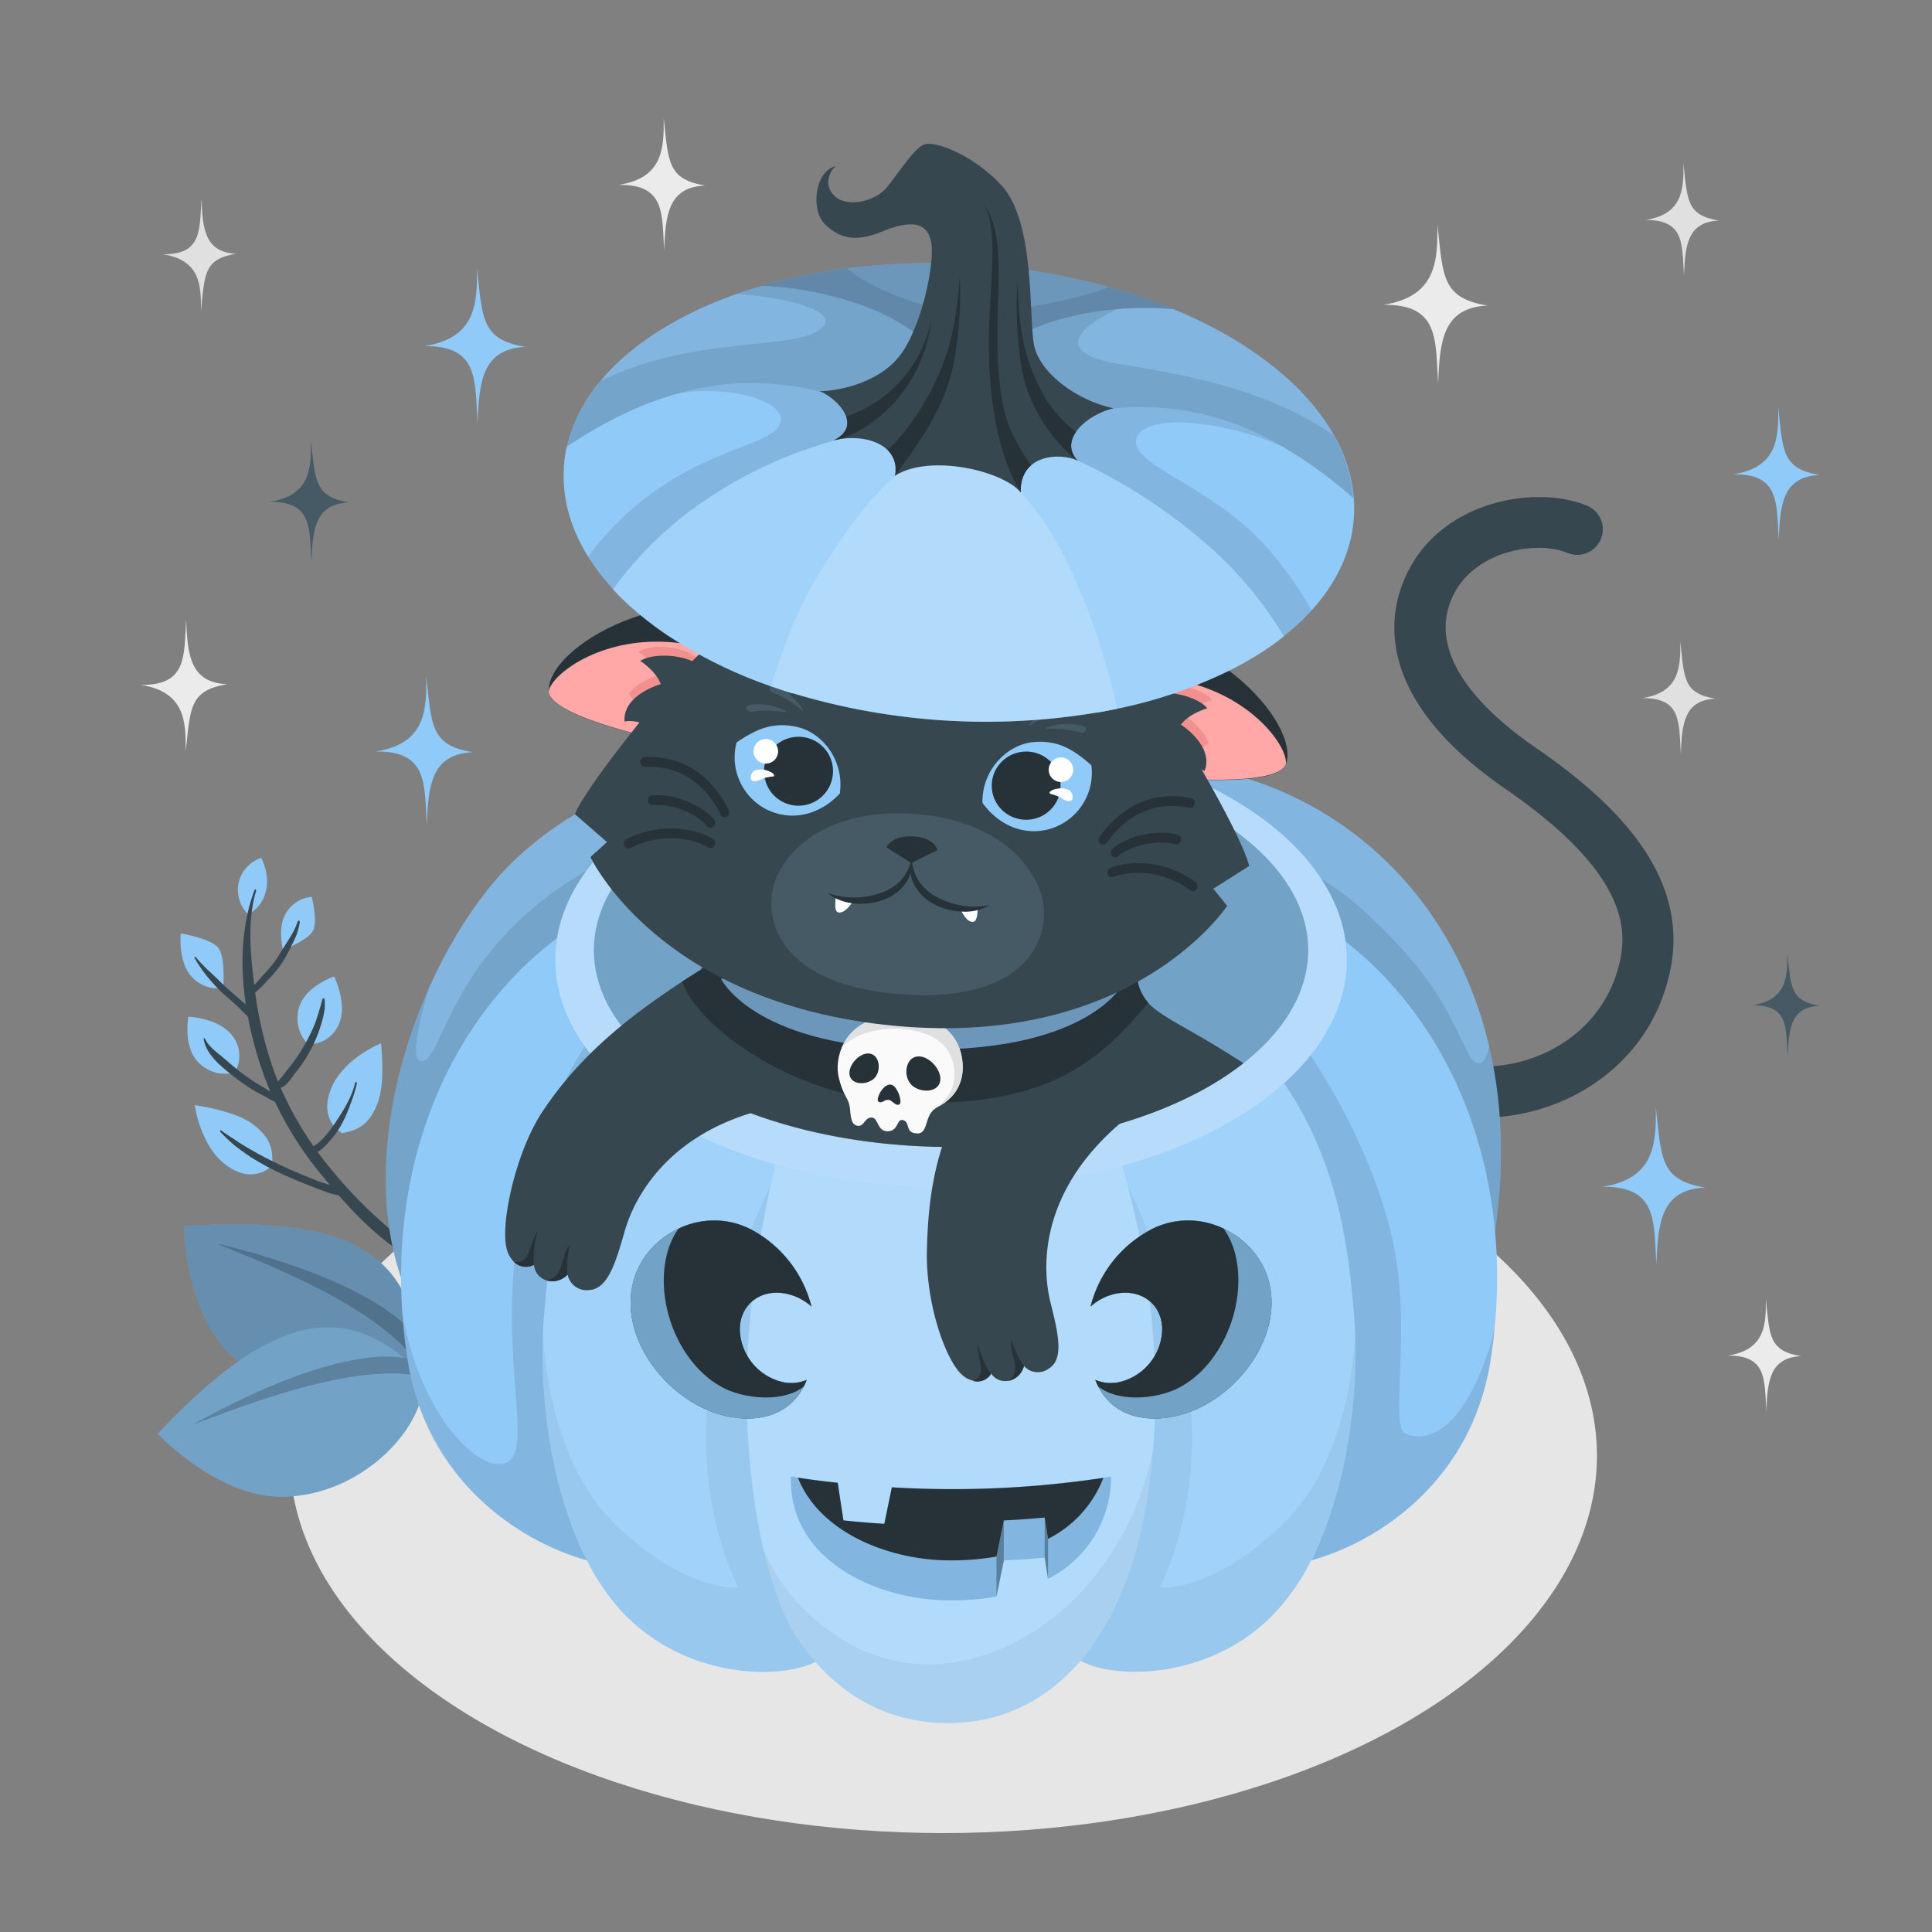 <svg xmlns="http://www.w3.org/2000/svg" viewBox="0 0 500 500"><rect x="0" y="0" width="500" height="500" fill="#808080" stroke="none"/><g id="freepik--Floor--inject-29"><ellipse id="freepik--Shadow--inject-29" cx="244.14" cy="376.74" rx="169.15" ry="97.66" style="fill:#e6e6e6"></ellipse></g><g id="freepik--Plants--inject-29"><g id="freepik--Leaves--inject-29"><path d="M64.22,236.64a9,9,0,0,1-2.44-8.32,8.89,8.89,0,0,1,5.81-6.3s2.49,4.47,1.13,8.9A8.93,8.93,0,0,1,64.22,236.64Z" style="fill:#90CAF9"></path><path d="M66.28,230.62c-2.32,7.51-1.44,16.53-.49,24.21a101.48,101.48,0,0,0,5.27,22.83,87.73,87.73,0,0,0,13.87,24,120.59,120.59,0,0,0,9.4,10.42c3.85,3.84,8.21,7.23,11.93,11.19.8.86-.77,1.85-1.56,1.36-8.15-5.07-15.33-13-21.35-20.39a88.66,88.66,0,0,1-15.1-26.08c-5.28-14.83-8-32.9-2.34-47.9.12-.33.44.11.37.33Z" style="fill:#37474f"></path><path d="M70.43,301.64s-4.57,5.09-11.63.09S50.41,286,50.41,286s10,1.39,14.61,4.66C70.61,294.59,70.6,298.16,70.43,301.64Z" style="fill:#90CAF9"></path><path d="M88.56,293.27s-6.08-3.13-3-11.23S98.61,270,98.61,270s1.17,10-.81,15.31C95.43,291.66,92,292.56,88.56,293.27Z" style="fill:#90CAF9"></path><path d="M60.76,277.55a9.53,9.53,0,0,1-9.15-2.35c-4.38-4-2.86-12.08-2.86-12.08s8.3.33,11.61,5.26A8.35,8.35,0,0,1,60.76,277.55Z" style="fill:#90CAF9"></path><path d="M79.71,270.24a9.56,9.56,0,0,1-2.41-9.13c1.36-5.78,9.16-8.39,9.16-8.39s3.75,7.41,1.06,12.7A8.33,8.33,0,0,1,79.71,270.24Z" style="fill:#90CAF9"></path><path d="M57.76,255.68A9,9,0,0,1,49.83,253c-3.81-3.68-3.06-11.43-3.06-11.43s7.6,1.22,9.64,3.64S57.76,255.68,57.76,255.68Z" style="fill:#90CAF9"></path><path d="M80.67,232.11a8.43,8.43,0,0,0-6.36,3.76c-2.74,3.78-1.06,10-1.06,10s6.28-2.48,7.69-4.88S80.67,232.11,80.67,232.11Z" style="fill:#90CAF9"></path><path d="M57.23,292.55c1.21.93,2.58,1.74,3.85,2.61s2.63,1.67,4,2.46c2.73,1.59,5.57,3,8.44,4.34,2.7,1.25,5.45,2.4,8.22,3.48s5.4,1.65,8,2.64c.76.29.09,1.39-.53,1.39-2.71,0-5.51-1.26-8-2.21-2.79-1.07-5.56-2.21-8.27-3.46a67.51,67.51,0,0,1-8-4.32c-1.5-1-2.9-2-4.3-3.1A42.83,42.83,0,0,1,57.08,293c-.14-.13-.09-.68.15-.49Z" style="fill:#37474f"></path><path d="M53.09,268.85c.75,1.78,2.7,3.24,4.16,4.44s3,2.62,4.63,3.87a48.21,48.21,0,0,0,5.1,3.53c1.06.64,2.13,1.27,3.2,1.9a10.1,10.1,0,0,1,2.9,1.92c.3.38-.08,1.27-.63,1.14A15.65,15.65,0,0,1,69,284c-1.13-.61-2.28-1.19-3.39-1.85A53,53,0,0,1,60,278.21c-3-2.41-6.56-5.24-7.29-9.22-.06-.29.23-.45.36-.14Z" style="fill:#37474f"></path><path d="M92.35,280.48a38.24,38.24,0,0,1-1.84,5.73,33.2,33.2,0,0,1-2.32,5.16,25.29,25.29,0,0,1-3.12,4.22c-1,1.12-2.52,2.72-4.12,2.94-.44.06-1.12-.36-.82-.9.41-.77,1.54-1.25,2.21-1.8a15.3,15.3,0,0,0,1.62-1.6,33.68,33.68,0,0,0,2.74-3.56c2.17-3.25,4.31-6.65,5.23-10.49.1-.42.49,0,.42.3Z" style="fill:#37474f"></path><path d="M84,258.77a12.08,12.08,0,0,1,0,2.55,28.5,28.5,0,0,1-.75,3.32,35.7,35.7,0,0,1-6.57,12.69c-1.22,1.52-2.5,4.06-4.63,4.34a.57.57,0,0,1-.66-.63,6.13,6.13,0,0,1,1.51-2.24c.58-.73,1.1-1.5,1.69-2.21a43.57,43.57,0,0,0,3.54-5,45.42,45.42,0,0,0,3-5.78,29.08,29.08,0,0,0,1.2-3.35c.36-1.24.79-2.51,1.07-3.77a.3.3,0,1,1,.59.06Z" style="fill:#37474f"></path><path d="M50.63,247.68A42.27,42.27,0,0,0,54.86,252c1.38,1.28,2.69,2.65,4.09,3.91,1.25,1.12,2.53,2.2,3.79,3.32a14.2,14.2,0,0,1,3.37,3.55c.32.6-.55,1.57-1.14,1.07-1.41-1.21-2.64-2.64-4-3.87s-2.7-2.32-4-3.59-2.37-2.47-3.44-3.79A35.08,35.08,0,0,1,50.39,248c-.13-.21,0-.61.24-.33Z" style="fill:#37474f"></path><path d="M77.59,238.72a26,26,0,0,1-.71,2.86,28.88,28.88,0,0,1-1.26,2.78,43.61,43.61,0,0,1-2.77,5.07,32,32,0,0,1-3.65,4.31,23.16,23.16,0,0,1-4,3.76c-1,.64-1.82-.59-.85-1.28a22.85,22.85,0,0,0,3.33-3.41A49.72,49.72,0,0,0,71,249c1-1.41,1.88-3,2.83-4.43.44-.68.87-1.37,1.28-2.07a18.05,18.05,0,0,0,1.93-4c.14-.48.61-.22.51.2Z" style="fill:#37474f"></path></g><g id="freepik--leaves--inject-29"><path d="M108.21,353.08c-.15-29.85-20-38.63-60.62-35.72,0,0,.25,22.33,12.47,33.62C75.31,365.07,100.19,363.21,108.21,353.08Z" style="fill:#90CAF9"></path><path d="M108.21,353.08c-.15-29.85-20-38.63-60.62-35.72,0,0,.25,22.33,12.47,33.62C75.31,365.07,100.19,363.21,108.21,353.08Z" style="opacity:0.3"></path><path d="M55.83,321.74c12,5,42,16.14,52.38,31.34l-.22-6.61S100.48,332.5,55.83,321.74Z" style="opacity:0.2"></path><path d="M109.59,356.31c-20.32-21.88-40.91-14.85-68.79,14.76,0,0,15.31,16.26,31.94,16.29C93.51,387.41,110.55,369.19,109.59,356.31Z" style="fill:#90CAF9"></path><path d="M109.59,356.31c-20.32-21.88-40.91-14.85-68.79,14.76,0,0,15.31,16.26,31.94,16.29C93.51,387.41,110.55,369.19,109.59,356.31Z" style="opacity:0.2"></path><path d="M49.83,368.71c12.24-4.47,41.82-16.55,59.76-12.4L105,351.59S90,346.39,49.83,368.71Z" style="opacity:0.2"></path></g></g><g id="freepik--Cat--inject-29"><g id="freepik--Tail--inject-29"><path d="M393.78,288.23C411.38,284.71,428,272,432.28,251c5.43-26.3-17.53-45.58-35.27-57.8-11.35-7.82-29.14-23.37-20.66-39.62,5.83-11.19,21.5-13.73,29.31-10.49a6.61,6.61,0,1,0,5.06-12.22c-12.86-5.34-36.62-1.6-46.11,16.59-4.81,9.24-5,19.34-.56,29.19,4.3,9.54,12.86,18.77,25.46,27.44,30.56,21.06,31.65,35.33,29.81,44.24-4.11,19.91-23.6,29.56-40.06,27.38a6.62,6.62,0,1,0-1.74,13.12A50.07,50.07,0,0,0,393.78,288.23Z" style="fill:#37474f"></path></g><g id="freepik--Pumpkin--inject-29"><g id="freepik--Pumpking--inject-29"><g id="freepik--pumpking--inject-29"><path d="M313.81,201.85c-37.62,12.54-69.31,32.77-69.81,34.3,0,0-36.69-22.7-66.39-33.61C193.26,190,208,185.61,240.46,184.15,274.45,182.63,300.73,187.32,313.81,201.85Z" style="fill:#90CAF9"></path><path d="M313.81,201.85c-37.62,12.54-69.31,32.77-69.81,34.3,0,0-36.69-22.7-66.39-33.61C193.26,190,208,185.61,240.46,184.15,274.45,182.63,300.73,187.32,313.81,201.85Z" style="opacity:0.25"></path><path d="M279.65,185.94c.1.05,6.44,3.34,2.78,6.33s-30.3,10.81-43,9.19-31.47-9.07-27.87-14.38c-14.21,2.71-23.87,7.39-33.91,15.46,29.7,10.91,66.4,33.65,66.39,33.61.5-1.53,32.19-21.76,69.81-34.3C306.36,193.58,294.64,188.5,279.65,185.94Z" style="opacity:0.1"></path><g id="freepik--pumpkin--inject-29"><path d="M242.9,237.25s57.83-17,101.69,8.72c13.77,8.08,37.28,39.81,42.22,73.49,12.38-82.62-47.7-129.3-102.63-120.91C247.47,204.16,242.65,225.31,242.9,237.25Z" style="fill:#90CAF9"></path><path d="M242.9,237.25s57.83-17,101.69,8.72c13.77,8.08,37.28,39.81,42.22,73.49,12.38-82.62-47.7-129.3-102.63-120.91C247.47,204.16,242.65,225.31,242.9,237.25Z" style="opacity:0.1"></path><path d="M386.81,319.46c2.7-18,1.95-34.35-1.44-48.76-1,4.82-3,6.55-5.69,1.29-4.77-9.31-7.74-19-27.28-36.77s-47.87-20.68-66.28-22.49-11.33-9.06-1.94-14.18c-36.71,5.61-41.53,26.76-41.28,38.7,0,0,57.83-17,101.69,8.72C358.36,254.05,381.87,285.78,386.81,319.46Z" style="opacity:0.1"></path></g><g id="freepik--pumpkin--inject-29"><path d="M248.09,237.83s-57.84-17-101.69,8.72c-13.78,8.08-37.67,50.39-42.62,84.07-12.84-37.95,7.79-88.47,30.62-109.19,20-18.14,46.76-26.22,72.4-22.31C243.52,204.73,248.33,225.89,248.09,237.83Z" style="fill:#90CAF9"></path><path d="M248.09,237.83s-57.84-17-101.69,8.72c-13.78,8.08-37.67,50.39-42.62,84.07-12.84-37.95,7.79-88.47,30.62-109.19,20-18.14,46.76-26.22,72.4-22.31C243.52,204.73,248.33,225.89,248.09,237.83Z" style="opacity:0.1"></path><path d="M206.8,199.12a86.4,86.4,0,0,0-38.5,2.95c16.65-3.42,46.31-.3,39.71,6.08s-32.63,3.72-55.89,17c-35.4,20.2-37.42,48.82-42.77,49.5-3.72.48-.47-11.84,1.85-19.35-10.42,23.16-15.42,51.69-7.42,75.33,5-33.68,28.84-76,42.62-84.07,43.85-25.73,101.69-8.72,101.69-8.72C248.33,225.89,243.52,204.73,206.8,199.12Z" style="opacity:0.1"></path></g><path d="M348.25,243.69c-28.08-21.87-52.74-24-75.83-16.51-20.11,6.58-3.6,6.43,1.7,10.41,4.05,2.45,26.06,14.11,30.16,17.18,25.94,19.37,42.39,64.35,44.24,85.5,1.53,17.5,1.12,43.34-9.21,63.56,17.9-4.93,41.77-21,46.51-52.09C392.91,305.28,376.32,265.56,348.25,243.69Z" style="fill:#90CAF9"></path><path d="M385.82,351.74c.4-2.59.71-5.15,1-7.7-7.83,29.37-19.65,29.06-23.33,26.77s1.57-25.68-2.62-47.6-19-50.39-34.2-65.53-36.23-18.84-35.44-25.62,20.38-7,37.8-.64c-20.32-10.06-38.91-10-56.57-4.24-20.11,6.58-3.6,6.43,1.7,10.41,4.05,2.45,26.06,14.11,30.16,17.18,25.94,19.37,42.39,64.35,44.24,85.5,1.53,17.5,1.12,43.34-9.21,63.56C357.21,398.9,381.08,382.8,385.82,351.74Z" style="opacity:0.1"></path><path d="M240.92,234s22.79,20.21,34.29,44.49c17.56,37.09,25.19,80.73,18.43,114.28-3.21,16.06-6.52,28.36-14,37,9.17,5.19,35.48,4.9,51.75-14a58.34,58.34,0,0,0,7.92-11.95c10.33-20.22,12.58-46.62,11.06-64.12-1.86-21.14-5.23-56.36-40.9-83C283.61,237.32,252.22,228.36,241,234Z" style="fill:#90CAF9"></path><path d="M240.92,234s22.79,20.21,34.29,44.49c17.56,37.09,25.19,80.73,18.43,114.28-3.21,16.06-6.52,28.36-14,37,9.17,5.19,35.48,4.9,51.75-14a58.34,58.34,0,0,0,7.92-11.95c10.33-20.22,12.58-46.62,11.06-64.12-1.86-21.14-5.23-56.36-40.9-83C283.61,237.32,252.22,228.36,241,234Z" style="fill:#fff;opacity:0.15"></path><path d="M331.9,394.57c-18.61,17.84-31.66,16.25-31.66,16.25,17.23-37.3,4-77.74-8.31-103.87l-4.09,5c8.13,28.07,10.6,57,5.8,80.85-3.21,16.06-6.52,28.36-14,37,9.17,5.19,35.48,4.9,51.75-14a58.34,58.34,0,0,0,7.92-11.95c9.42-18.45,12.11-42,11.36-59.3C350.62,347.12,349.71,377.49,331.9,394.57Z" style="opacity:0.05"></path><path d="M143,243.69c28.07-21.87,52.74-24,75.83-16.51,20.1,6.58,3.59,6.43-1.71,10.41C213.06,240,191.05,251.7,187,254.77c-26,19.37-42.39,64.35-44.25,85.5-1.53,17.5-1.11,43.34,9.22,63.56-17.9-4.93-41.78-21-46.52-52.09C98.32,305.28,114.91,265.56,143,243.69Z" style="fill:#90CAF9"></path><path d="M218.82,227.18c-14.81-4.81-30.26-5.64-46.85.13,14.73-3.58,31.86,1.26,25.77,7.91s-38.19,10-55.24,52.86-6.69,74-8.87,86.39-23.74-1.67-29.53-34.78q.39,5.94,1.31,12.05c4.74,31.06,28.62,47.16,46.52,52.09-10.33-20.22-10.75-46.06-9.22-63.56,1.86-21.15,18.3-66.13,44.25-85.5,4.09-3.07,26.1-14.73,30.15-17.18C222.41,233.61,238.92,233.76,218.82,227.18Z" style="opacity:0.1"></path><path d="M250.31,234S227.52,254.25,216,278.53c-17.57,37.09-25.19,80.73-18.43,114.28,3.21,16.06,6.51,28.36,14,37-9.16,5.19-35.47,4.9-51.75-14a58.7,58.7,0,0,1-7.91-11.95c-10.33-20.22-12.59-46.62-11.06-64.12,1.85-21.14,5.45-59.6,41.12-86.28,25.86-19.35,57-25.07,68.28-19.44Z" style="fill:#90CAF9"></path><path d="M250.31,234S227.52,254.25,216,278.53c-17.57,37.09-25.19,80.73-18.43,114.28,3.21,16.06,6.51,28.36,14,37-9.16,5.19-35.47,4.9-51.75-14a58.7,58.7,0,0,1-7.91-11.95c-10.33-20.22-12.59-46.62-11.06-64.12,1.85-21.14,5.45-59.6,41.12-86.28,25.86-19.35,57-25.07,68.28-19.44Z" style="fill:#fff;opacity:0.15"></path><path d="M159.33,394.57C177.94,412.41,191,410.82,191,410.82c-17.23-37.3-4-77.74,8.31-103.87l4.08,5c-8.13,28.07-10.6,57-5.79,80.85,3.21,16.06,6.51,28.36,14,37-9.16,5.19-35.47,4.9-51.75-14a58.7,58.7,0,0,1-7.91-11.95c-9.43-18.45-12.12-42-11.36-59.3C140.62,347.12,141.53,377.49,159.33,394.57Z" style="opacity:0.05"></path><path d="M193.26,356.72c-.44,21.75,3.23,54.15,14.46,69.28s25.06,20.23,39,19.9c12.46-.33,23.9-5.56,32.89-16.08,7.48-8.65,13.22-21,16.43-37.05,6.76-33.55,2-78.67-14.79-116.15-19-42.26-39.79-38.68-39.79-38.68s-12.91-1.33-32.16,37.61C201.47,291.44,193.81,326.93,193.26,356.72Z" style="fill:#90CAF9"></path><path d="M193.26,356.72c-.44,21.75,3.23,54.15,14.46,69.28s25.06,20.23,39,19.9c12.46-.33,23.9-5.56,32.89-16.08,7.48-8.65,13.22-21,16.43-37.05,6.76-33.55,2-78.67-14.79-116.15-19-42.26-39.79-38.68-39.79-38.68s-12.91-1.33-32.16,37.61C201.47,291.44,193.81,326.93,193.26,356.72Z" style="fill:#fff;opacity:0.3"></path><path d="M298.58,373.81c-3.47,21.61-19.14,47.61-46.3,55.25-27.51,7.74-49-13-54.79-28.44,2.3,10.08,5.63,19.18,10.23,25.38,11.24,15.14,25.06,20.23,39,19.9,12.46-.33,23.9-5.56,32.89-16.08,7.48-8.65,13.22-21,16.43-37.05A149.22,149.22,0,0,0,298.58,373.81Z" style="opacity:0.05"></path></g></g><ellipse cx="246.13" cy="248.37" rx="102.43" ry="59.14" style="fill:#90CAF9"></ellipse><ellipse cx="246.13" cy="248.37" rx="102.43" ry="59.14" style="fill:#fff;opacity:0.35"></ellipse><ellipse cx="246.13" cy="245.92" rx="92.44" ry="50.92" style="fill:#90CAF9"></ellipse><ellipse cx="246.13" cy="245.92" rx="92.44" ry="50.92" style="opacity:0.2"></ellipse><path d="M271.23,408.61c-.44-2.83-.87-5.51-.87-5.51-4.22.38-6.34.53-10.57.75l-1.9,9.34a65.12,65.12,0,0,1-11.75,1c-18.74.1-42.16-10.18-41.43-32.07,4.83.75,7.25,1.07,12.11,1.6.51,3.66,1.46,9.73,1.46,9.73,4.23.44,6.35.61,10.58.89l1.95-9.45a262.92,262.92,0,0,0,56.75-2.77A29.65,29.65,0,0,1,271.23,408.61Z" style="fill:#90CAF9"></path><path d="M271.23,408.61c-.44-2.83-.87-5.51-.87-5.51-4.22.38-6.34.53-10.57.75l-1.9,9.34a65.12,65.12,0,0,1-11.75,1c-18.74.1-42.16-10.18-41.43-32.07,4.83.75,7.25,1.07,12.11,1.6.51,3.66,1.46,9.73,1.46,9.73,4.23.44,6.35.61,10.58.89l1.95-9.45a262.92,262.92,0,0,0,56.75-2.77A29.65,29.65,0,0,1,271.23,408.61Z" style="opacity:0.1"></path><polygon points="257.89 402.79 257.89 413.19 259.79 403.85 259.79 393.45 257.89 402.79" style="opacity:0.3"></polygon><polygon points="270.36 392.7 270.36 403.1 271.23 408.61 271.23 398.21 270.36 392.7" style="opacity:0.3"></polygon><path d="M230.81,384.92l-1.95,9.45c-4.23-.28-6.35-.45-10.58-.89,0,0-.95-6.07-1.46-9.73-4.22-.46-6.6-.76-10.32-1.33,5.76,14.57,24.27,21.49,39.64,21.41a66,66,0,0,0,11.75-1l1.9-9.34c4.23-.22,6.35-.36,10.57-.75,0,0,.43,2.68.87,5.51a29.44,29.44,0,0,0,14.32-15.78A261.79,261.79,0,0,1,230.81,384.92Z" style="fill:#263238"></path><path d="M181,363.94c9.52,4.95,23.19,5.11,27.75-6.82a10.25,10.25,0,0,1-5.77.66,14.37,14.37,0,0,1-11.53-13.67c0-6.38,5.14-10.44,11.53-9.4a14,14,0,0,1,7,3.4A31.15,31.15,0,0,0,194,318c-12-6-26.6,1.25-30,13.31C160.39,344.18,169.51,358,181,363.94Z" style="fill:#263238"></path><path d="M181,363.94c9.52,4.95,23.19,5.11,27.75-6.82a10.25,10.25,0,0,1-5.77.66,14.37,14.37,0,0,1-11.53-13.67c0-6.38,5.14-10.44,11.53-9.4a14,14,0,0,1,7,3.4A31.15,31.15,0,0,0,194,318c-12-6-26.6,1.25-30,13.31C160.39,344.18,169.51,358,181,363.94Z" style="fill:#90CAF9"></path><path d="M181,363.94c9.52,4.95,23.19,5.11,27.75-6.82a10.25,10.25,0,0,1-5.77.66,14.37,14.37,0,0,1-11.53-13.67c0-6.38,5.14-10.44,11.53-9.4a14,14,0,0,1,7,3.4A31.15,31.15,0,0,0,194,318c-12-6-26.6,1.25-30,13.31C160.39,344.18,169.51,358,181,363.94Z" style="opacity:0.2"></path><path d="M187.19,359.17c5.54,2.88,15.54,3.86,20.81-.33a16,16,0,0,0,.77-1.72,10.25,10.25,0,0,1-5.77.66,14.37,14.37,0,0,1-11.53-13.67c0-6.38,5.14-10.44,11.53-9.4a14,14,0,0,1,7,3.4A31.15,31.15,0,0,0,194,318a21,21,0,0,0-18.44,0,20.14,20.14,0,0,0-2.77,5.89C169.16,336.76,175.68,353.19,187.19,359.17Z" style="fill:#263238"></path><path d="M311.23,363.94c-9.51,4.95-23.19,5.11-27.75-6.82a10.26,10.26,0,0,0,5.77.66,14.37,14.37,0,0,0,11.53-13.67c0-6.38-5.14-10.44-11.53-9.4a14,14,0,0,0-7,3.4A31.18,31.18,0,0,1,298.29,318c12-6,26.6,1.25,30,13.31C331.86,344.18,322.75,358,311.23,363.94Z" style="fill:#263238"></path><path d="M311.23,363.94c-9.51,4.95-23.19,5.11-27.75-6.82a10.26,10.26,0,0,0,5.77.66,14.37,14.37,0,0,0,11.53-13.67c0-6.38-5.14-10.44-11.53-9.4a14,14,0,0,0-7,3.4A31.18,31.18,0,0,1,298.29,318c12-6,26.6,1.25,30,13.31C331.86,344.18,322.75,358,311.23,363.94Z" style="fill:#90CAF9"></path><path d="M311.23,363.94c-9.51,4.95-23.19,5.11-27.75-6.82a10.26,10.26,0,0,0,5.77.66,14.37,14.37,0,0,0,11.53-13.67c0-6.38-5.14-10.44-11.53-9.4a14,14,0,0,0-7,3.4A31.18,31.18,0,0,1,298.29,318c12-6,26.6,1.25,30,13.31C331.86,344.18,322.75,358,311.23,363.94Z" style="opacity:0.2"></path><path d="M305.06,359.17c-5.53,2.88-15.54,3.86-20.81-.33a16,16,0,0,1-.77-1.72,10.26,10.26,0,0,0,5.77.66,14.37,14.37,0,0,0,11.53-13.67c0-6.38-5.14-10.44-11.53-9.4a14,14,0,0,0-7,3.4A31.18,31.18,0,0,1,298.29,318a21,21,0,0,1,18.44,0,20.14,20.14,0,0,1,2.77,5.89C323.09,336.76,316.57,353.19,305.06,359.17Z" style="fill:#263238"></path></g><g id="freepik--cat--inject-29"><g id="freepik--Paw--inject-29"><path d="M130.74,319c.1-7.92,3.75-22.46,9.7-31.39,9.91-14.89,22.75-25.16,40.93-36.7l38.56,33.78c-41.26-.22-54.84,21.88-58.31,34.1-2.4,8.43-4.44,14.95-9.32,15.09a5,5,0,0,1-5.4-4c-3.28,3.29-8.38,1.54-8.71-2.57a4.34,4.34,0,0,1-5.2-.78C131,324.56,130.71,321.81,130.74,319Z" style="fill:#37474f"></path><path d="M133,326.53l-.08-.09c1.64.51,3.1-.21,3.89-2.25,1.22-3.19,1.57-4.68,2.27-5.41,0,0-1.37,5-.88,8.53A4.34,4.34,0,0,1,133,326.53Z" style="fill:#263238"></path><path d="M141.27,331.3c2-.13,3.45-1.6,4.08-4,.89-3.35,1.46-4.4,2.15-5.13a23,23,0,0,0-.6,7.69A5.37,5.37,0,0,1,141.27,331.3Z" style="fill:#263238"></path></g><g id="freepik--paw--inject-29"><path d="M246.31,352.21c-3.72-6.63-6.64-18.06-6.43-28.36.35-17.6,3.22-27.71,9.5-40.67l-5.66-8.11s42.46-18.34,60.35,5.82c-34.44,19.6-35.14,44.5-32.17,56.33,2.05,8.18,3.48,14.58-.52,17a4.75,4.75,0,0,1-6.41-.76c-1.16,4.31-6.24,5.3-8.48,2a4.17,4.17,0,0,1-4.71,1.84C249.19,356.7,247.62,354.55,246.31,352.21Z" style="fill:#37474f"></path><path d="M251.78,357.38l-.11,0c1.61-.37,2.49-1.66,2.16-3.74-.51-3.24-.93-4.65-.71-5.59,0,0,1.24,4.77,3.37,7.52A4.17,4.17,0,0,1,251.78,357.38Z" style="fill:#263238"></path><path d="M261,357.38c1.57-1.05,2.1-3,1.49-5.27-.87-3.21-.89-4.36-.67-5.3A22,22,0,0,0,265,353.5,5.15,5.15,0,0,1,261,357.38Z" style="fill:#263238"></path></g><path d="M168.55,273.62a74.06,74.06,0,0,0,12.22,8.31c36.1,19.88,94.63,19.88,130.73,0a77.14,77.14,0,0,0,10.32-6.78c-2.74-1.74-5.07-3.2-6.6-4.14-13.87-8.43-19.71-9.79-20.92-17.7l-108.73-9.8Z" style="fill:#37474f"></path><path d="M294.3,253.31l-106-6.57L176.6,254c3.17,10.77,27.83,30,57.22,31.26,36.67,1.61,50.5-10.27,63.33-25.76A12.49,12.49,0,0,1,294.3,253.31Z" style="fill:#263238"></path><path d="M186.61,253.31s8,16.83,48.21,18.21c46.34,1.6,55.66-16.71,55.66-16.71Z" style="fill:#90CAF9"></path><path d="M186.61,253.31s8,16.83,48.21,18.21c46.34,1.6,55.66-16.71,55.66-16.71Z" style="opacity:0.25"></path><g id="freepik--Skull--inject-29"><path d="M219.8,285.94c-.49-2.11-1.68-2.56-2.77-7.23-1-4.24.62-13.77,12-15.72s18.41,3.29,19.8,10.28-2.25,11.09-5.69,12.93c-2,1.06-2.61,2-3.32,4.38-.63,2.19-1.31,3.11-3.29,2.65-2.23-.53-1-3.07-3-3.38-1.55-.24-1,3.19-4.17,2.9-2.2-.21-2.17-3.18-3.48-3.48-2.06-.48-2.18,2.53-4.09,2.06S220.26,287.93,219.8,285.94Z" style="fill:#fafafa"></path><path d="M248.87,273.27c-1.39-7-8.38-12.24-19.8-10.28-6.47,1.11-9.79,4.64-11.27,8.27,3.56-4.29,13-6.68,21.6-3.74s8.32,11.64,6.73,14.74a14.94,14.94,0,0,1-3.56,4.3l.61-.36C246.62,284.36,250.26,280.27,248.87,273.27Z" style="fill:#e0e0e0"></path><path d="M230.43,280.68c-2.06-.07-4,4.05-3,4.49s1.36-.7,2.66-.51c.75.12,1.76,1.68,2.66,1.17S232.22,280.73,230.43,280.68Z" style="fill:#263238"></path><path d="M236.2,273.83c-2.08,1.26-2.32,5.54.16,7.34s6.69,1.43,7-1.62C243.68,276.28,239.17,272,236.2,273.83Z" style="fill:#263238"></path><path d="M226,273c1.81,1.07,2,4.78-.09,6.36s-5.79,1.29-6.07-1.36C219.55,275.15,223.44,271.45,226,273Z" style="fill:#263238"></path></g><path d="M277.43,161.54c34.33-2.86,59.57,25.89,55.3,36.37-3.1,7.6-45.8,1.9-45.8,1.9S263.24,174,277.43,161.54Z" style="fill:#263238"></path><path d="M293.47,175.23a84,84,0,0,0-6.54,24.58s42.33,5.54,45.8-1.9C333.88,193.05,320.21,174.24,293.47,175.23Z" style="fill:#ffa8a7"></path><path d="M302.24,198.36a17.06,17.06,0,0,1,4.42-1.66c1.85-1.28,4-2.79,6.18-4.43-1.57-4-6-6.89-6-6.89,2.15-2.92,6.83-4.23,6.83-4.23-2.35-3-12.25-6.11-18.07-1.07,0,0,.25,7.16.56,11.15.91,2.11,1.8,4,2.55,5.45A8.07,8.07,0,0,0,302.24,198.36Z" style="fill:#f28f8f"></path><path d="M296.11,180.44c4.87-2.69,14-.14,16.34,2.86,0,0-4.68,1.3-6.82,4.23,0,0,8.67,5.53,6.11,12,0,0-3.91-2.65-11,1.08C290.68,198.45,296.11,180.44,296.11,180.44Z" style="fill:#37474f"></path><path d="M205.58,160.53c-32-12.81-64.54,7.26-63.53,18.53.72,8.18,43.22,15.27,43.22,15.27S215.48,176.63,205.58,160.53Z" style="fill:#263238"></path><path d="M186.23,168.91a84.19,84.19,0,0,1-1,25.42s-42.1-7.14-43.22-15.27C142.37,174.07,161,160.11,186.23,168.91Z" style="fill:#ffa8a7"></path><path d="M171.06,188.44a17.1,17.1,0,0,0-3.74-2.88c-1.4-1.77-3-3.84-4.6-6.05,2.67-3.39,7.79-4.81,7.79-4.81-1.19-3.42-5.28-6-5.28-6,3.13-2.17,13.5-2.24,17.59,4.28,0,0-2.34,6.77-3.81,10.5-1.49,1.74-2.88,3.25-4,4.45A7.94,7.94,0,0,1,171.06,188.44Z" style="fill:#f28f8f"></path><path d="M182.18,173.11c-3.86-4-13.34-4.24-16.46-2.06,0,0,4.09,2.62,5.28,6,0,0-9.92,2.75-9.37,9.7,0,0,4.51-1.39,10.15,4.25C182.08,191.92,182.18,173.11,182.18,173.11Z" style="fill:#37474f"></path><path d="M232,265.52c61.48,5.61,85.59-31.09,85.59-31.09L314,230l9.27-5.87s-.46-5.43-18.06-34.85-38.47-39.3-63.85-41.25-47.5,4.63-69.38,31-23.17,31.68-23.17,31.68l8.27,7.22-4.27,3.87S170.51,259.92,232,265.52Z" style="fill:#37474f"></path><path d="M227.59,148.75c2-7.28-1.07-12.24-1.75-15s8.46-.78,13.72,5.4,6.23,10.16,6.23,10.16Z" style="fill:#37474f"></path><path d="M254.26,153.34c.78-5.66,4.41-8.17,5.7-9.86s-5.64-3.08-11.14-.36-7.36,5.19-7.36,5.19Z" style="fill:#37474f"></path><path d="M233.39,257.33c-34-2.45-37.3-22.27-31.44-32.29s18.39-15.58,34.64-14.41,27.9,8.48,32.33,19.25S267.36,259.78,233.39,257.33Z" style="fill:#455a64"></path><path d="M216.25,232.33c-.12,2.3-.35,4,1.26,3.82s3.39-3.09,3.39-3.09Z" style="fill:#fff"></path><path d="M253.09,234.94c-.23,2.29-.27,4-1.83,3.58s-2.87-3.57-2.87-3.57Z" style="fill:#fff"></path><path d="M190.62,192.15a15.13,15.13,0,0,0,8.63,17.73c6,2.56,12.92,1,18.09-4.51,1.23-8.66-4.61-15.77-11-17.22S195.67,188.74,190.62,192.15Z" style="fill:#90CAF9"></path><path d="M215.39,201.4a8.92,8.92,0,1,1-6.84-10.52A8.87,8.87,0,0,1,215.39,201.4Z" style="fill:#263238"></path><path d="M201.36,194.72a3.18,3.18,0,1,1-2.88-3.45A3.18,3.18,0,0,1,201.36,194.72Z" style="fill:#fff"></path><path d="M200.34,200.63c-.05-.29-.52-.66-.84-.81a7.18,7.18,0,0,0-1.16-.46,4.86,4.86,0,0,0-2.9,0,1.92,1.92,0,0,0-1.15,1.69,1.12,1.12,0,0,0,.24.91,1.51,1.51,0,0,0,.93.24,5.24,5.24,0,0,0,1.76-.63,10.46,10.46,0,0,1,2.6-.6C200.25,201,200.38,200.81,200.34,200.63Z" style="fill:#fff"></path><path d="M188,211.4l.11-.05a1.3,1.3,0,0,0,.49-1.7c-3.26-6.54-9.68-14.22-21.79-13.72a1.27,1.27,0,0,0,.11,2.53c10.87-.45,16.65,6.47,19.58,12.36A1.16,1.16,0,0,0,188,211.4Z" style="fill:#263238"></path><path d="M184.37,214.14a1.08,1.08,0,0,0,.34-.23,1.31,1.31,0,0,0,.09-1.78c-3.67-4.39-11.43-6.84-16.1-6.28a1.27,1.27,0,0,0,.29,2.51c4.07-.48,10.95,1.74,14,5.44A1.16,1.16,0,0,0,184.37,214.14Z" style="fill:#263238"></path><path d="M184.45,219.35a1.18,1.18,0,0,0,.53-.53,1.31,1.31,0,0,0-.48-1.72c-5-3-14.13-4.19-22.4.1a1.28,1.28,0,0,0-.52,1.69,1.16,1.16,0,0,0,1.57.59h0c7.5-3.91,15.7-2.82,20.19-.16A1.15,1.15,0,0,0,184.45,219.35Z" style="fill:#263238"></path><path d="M284.87,218.41l-.1-.07a1.3,1.3,0,0,1-.21-1.76c4.27-5.92,11.86-12.46,23.73-10a1.23,1.23,0,0,1,.9,1.48,1.25,1.25,0,0,1-1.43,1c-10.65-2.21-17.47,3.68-21.32,9A1.15,1.15,0,0,1,284.87,218.41Z" style="fill:#263238"></path><path d="M288,221.69a1.06,1.06,0,0,1-.29-.27,1.32,1.32,0,0,1,.2-1.78c4.33-3.74,12.39-4.89,16.9-3.59a1.23,1.23,0,0,1,.8,1.55,1.21,1.21,0,0,1-1.48.88c-4-1.13-11.1,0-14.75,3.1A1.15,1.15,0,0,1,288,221.69Z" style="fill:#263238"></path><path d="M287.05,226.82a1.18,1.18,0,0,1-.44-.6,1.32,1.32,0,0,1,.75-1.62c5.44-2.12,14.63-1.85,22.09,3.72a1.29,1.29,0,0,1,.25,1.75,1.18,1.18,0,0,1-1.65.34l0,0c-6.77-5.07-15-5.33-19.9-3.44A1.1,1.1,0,0,1,287.05,226.82Z" style="fill:#263238"></path><path d="M203.39,184a12.16,12.16,0,0,0-2.47-1,14.67,14.67,0,0,0-6-.7,3.55,3.55,0,0,0-1.61.43c-.64.49.18,1.35.73,1.43a2.68,2.68,0,0,0,.75,0,21.49,21.49,0,0,1,4.63-.22c1.34.09,2.64.2,4,.41C203.55,184.3,203.47,184,203.39,184Z" style="fill:#455a64"></path><path d="M207.77,183.61a12.54,12.54,0,0,0-1.62-2.14,15,15,0,0,0-4.82-3.62,3.61,3.61,0,0,0-1.6-.43c-.81.1-.53,1.26-.09,1.6a2.64,2.64,0,0,0,.66.36,22.63,22.63,0,0,1,4.11,2.14c1.11.75,2.18,1.5,3.21,2.35C207.74,184,207.81,183.69,207.77,183.61Z" style="fill:#455a64"></path><path d="M282.45,198.07a15.14,15.14,0,0,1-10.84,16.48c-6.26,1.76-12.94-.65-17.36-6.8-.11-8.75,6.6-15.05,13.07-15.68S277.88,194,282.45,198.07Z" style="fill:#90CAF9"></path><ellipse cx="265.58" cy="203.31" rx="8.91" ry="8.83" transform="translate(-16.22 23.15) rotate(-4.84)" style="fill:#263238"></ellipse><path d="M271.4,199.09a3.17,3.17,0,1,0,3.29-3.05A3.18,3.18,0,0,0,271.4,199.09Z" style="fill:#fff"></path><path d="M271.64,205.08c.09-.27.61-.58.94-.69a7.16,7.16,0,0,1,1.21-.31,4.91,4.91,0,0,1,2.88.4,2,2,0,0,1,.92,1.83c0,.29-.09.72-.36.88a1.55,1.55,0,0,1-1,.11,5.39,5.39,0,0,1-1.67-.85,10.52,10.52,0,0,0-2.49-.93C271.7,205.42,271.59,205.26,271.64,205.08Z" style="fill:#fff"></path><path d="M270.83,188.32a12.11,12.11,0,0,1,2.59-.71,14.89,14.89,0,0,1,6,.07,3.47,3.47,0,0,1,1.53.64c.58.56-.35,1.31-.9,1.32a2.73,2.73,0,0,1-.75-.12,21.87,21.87,0,0,0-4.56-.81c-1.34-.08-2.64-.14-4-.1C270.63,188.62,270.75,188.35,270.83,188.32Z" style="fill:#455a64"></path><path d="M266.54,187.4a11.77,11.77,0,0,1,1.88-1.92,14.9,14.9,0,0,1,5.24-3,3.55,3.55,0,0,1,1.64-.22c.79.2.36,1.31-.11,1.59a2.56,2.56,0,0,1-.71.28,21.88,21.88,0,0,0-4.35,1.6c-1.19.6-2.35,1.21-3.48,1.92C266.52,187.76,266.48,187.47,266.54,187.4Z" style="fill:#455a64"></path><path d="M235.94,222a9.43,9.43,0,0,1-1.81,6.93A12.38,12.38,0,0,1,228,233.1a16.91,16.91,0,0,1-7.26.67,12.38,12.38,0,0,1-6.61-2.7,18.68,18.68,0,0,0,6.71,1.19,21,21,0,0,0,6.56-1A13.18,13.18,0,0,0,233,228,11.87,11.87,0,0,0,235.94,222Z" style="fill:#263238"></path><path d="M235.94,222a11.84,11.84,0,0,0,2.06,6.33,13.28,13.28,0,0,0,5,4.09,20.87,20.87,0,0,0,6.34,2,18.63,18.63,0,0,0,6.81-.19,12.41,12.41,0,0,1-6.93,1.7,16.76,16.76,0,0,1-7.09-1.73,12.34,12.34,0,0,1-5.41-5A9.37,9.37,0,0,1,235.94,222Z" style="fill:#263238"></path><path d="M235.81,223.35l-6.41-4.08s1.23-3.07,6.83-2.83,6.4,3.55,6.4,3.55Z" style="fill:#263238"></path></g><g id="freepik--Top--inject-29"><path d="M197.14,74c-2.2.64-4.37,1.34-6.49,2.08s-4,1.49-6,2.31c6.19,2.81,12.62,6.13,18.89,9.61,14.73,8.17,28.59,17.2,36.48,22.49,1.9,1.28,3.45,2.34,4.59,3.12h0l1.1.75,1,.72c.11-.29,1.56-1.28,4.08-2.73l.11-.07h0c.36-.22.75-.44,1.16-.66h0a295.56,295.56,0,0,1,38.11-17.31c8-3,16.66-5.94,25.69-8.43A120.41,120.41,0,0,0,303.77,80h0a143.32,143.32,0,0,0-16.85-5.78h0a174.82,174.82,0,0,0-67.71-4.78,145.08,145.08,0,0,0-22,4.55Z" style="fill:#90CAF9"></path><path d="M197.14,74c-2.2.64-4.37,1.34-6.49,2.08s-4,1.49-6,2.31c6.19,2.81,12.62,6.13,18.89,9.61,14.73,8.17,28.59,17.2,36.48,22.49,1.9,1.28,3.45,2.34,4.59,3.12h0l1.1.75,1,.72c.11-.29,1.56-1.28,4.08-2.73l.11-.07h0c.36-.22.75-.44,1.16-.66h0a295.56,295.56,0,0,1,38.11-17.31c8-3,16.66-5.94,25.69-8.43A120.41,120.41,0,0,0,303.77,80h0a143.32,143.32,0,0,0-16.85-5.78h0a174.82,174.82,0,0,0-67.71-4.78,145.08,145.08,0,0,0-22,4.55Z" style="opacity:0.25"></path><path d="M197.14,74c-2.2.64-4.37,1.34-6.49,2.08s-4,1.49-6,2.31c6.19,2.81,12.62,6.13,18.89,9.61,14.73,8.17,28.59,17.2,36.48,22.49,1.9,1.28,3.45,2.34,4.59,3.12h0l1.1.75,1,.72c.11-.29,1.56-1.28,4.08-2.73l.11-.07h0c.36-.22.75-.44,1.16-.66h0a295.56,295.56,0,0,1,38.11-17.31c8-3,16.66-5.94,25.69-8.43A120.41,120.41,0,0,0,303.77,80h0a143.32,143.32,0,0,0-16.85-5.78h0c-6.17,3-30.73,8.23-42.57,6-8.72-1.67-20.27-6.35-25.14-10.76a145.08,145.08,0,0,0-22,4.55Z" style="opacity:0.1"></path><g id="freepik--pumpkin--inject-29"><path d="M350.36,134.12a32.86,32.86,0,0,0-3.78-3c-16.43-11.06-35.38-15.78-52.39-17.42a172.23,172.23,0,0,0-30.47-.1h0l-1.1.09c-4.68.43-8.59,1-11.48,1.43l-.24,0c-1.63.27-2.91.5-3.81.68l-.31.06-1.13.24c0-.24,0-.48,0-.73s0-.43,0-.65,0-.26,0-.38c0-.74.14-1.5.25-2.28,0-.35.1-.7.17-1.06a34.55,34.55,0,0,1,2.8-8.91c4.73-9.92,15.67-19.86,40.26-22.07a83.94,83.94,0,0,1,14.53,0h0A120.41,120.41,0,0,1,316,85.89q3.66,2,7.07,4.28c10.26,6.79,17.62,14.44,22.12,22.38a39.28,39.28,0,0,1,5.21,16.5h0A32.87,32.87,0,0,1,350.36,134.12Z" style="fill:#90CAF9"></path><path d="M350.36,134.12a32.86,32.86,0,0,0-3.78-3c-16.43-11.06-35.38-15.78-52.39-17.42a172.23,172.23,0,0,0-30.47-.1h0l-1.1.09c-4.68.43-8.59,1-11.48,1.43l-.24,0c-1.63.27-2.91.5-3.81.68l-.31.06-1.13.24c0-.24,0-.48,0-.73s0-.43,0-.65,0-.26,0-.38c0-.74.14-1.5.25-2.28,0-.35.1-.7.17-1.06a34.55,34.55,0,0,1,2.8-8.91c4.73-9.92,15.67-19.86,40.26-22.07a83.94,83.94,0,0,1,14.53,0h0A120.41,120.41,0,0,1,316,85.89q3.66,2,7.07,4.28c10.26,6.79,17.62,14.44,22.12,22.38a39.28,39.28,0,0,1,5.21,16.5h0A32.87,32.87,0,0,1,350.36,134.12Z" style="opacity:0.1"></path><path d="M350.36,134.12a32.86,32.86,0,0,0-3.78-3c-16.43-11.06-35.38-15.78-52.39-17.42a172.23,172.23,0,0,0-30.47-.1h0l-1.1.09c-4.68.43-8.59,1-11.48,1.43l-.24,0c-1.63.27-2.91.5-3.81.68l-.31.06-1.13.24c0-.24,0-.48,0-.73s0-.43,0-.65,0-.26,0-.38c0-.74.14-1.5.25-2.28,0-.35.1-.7.17-1.06a34.55,34.55,0,0,1,2.8-8.91c4.73-9.92,15.67-19.86,40.26-22.07-9.7,4.54-17.21,11.33,1,14.27,15.22,2.46,37.3,6.12,54.88,18.23a39.28,39.28,0,0,1,5.21,16.5h0A32.87,32.87,0,0,1,350.36,134.12Z" style="opacity:0.1"></path></g><g id="freepik--pumpkin--inject-29"><path d="M197.14,74c-2.2.64-4.37,1.34-6.49,2.08s-4,1.49-6,2.31h0q-3.19,1.33-6.22,2.84c-10,5-17.66,10.89-23.06,17.4a0,0,0,0,1,0,0,40.59,40.59,0,0,0-8.66,16.94,33.37,33.37,0,0,0-.8,5.62,19.76,19.76,0,0,1,2.81-1.74c17.4-8.82,36.47-11.22,53.37-10.85a169.86,169.86,0,0,1,26,2.7h0c.54.1,1.06.19,1.58.3h0c6.76,1.27,12.25,2.72,15.92,3.79.31.1.6.19.88.26h0l.52.16c1,.29,1.75.55,2.35.74l1.35.46c0-.55.08-1.12.1-1.71a1,1,0,0,0,0-.17q0-1.34,0-2.79v-.1c0-.22,0-.44,0-.67a33.83,33.83,0,0,0-1.87-9.47C245.33,91.87,235.61,81,212,75.86A83.88,83.88,0,0,0,197.61,74l-.45,0Z" style="fill:#90CAF9"></path><path d="M197.14,74c-2.2.64-4.37,1.34-6.49,2.08s-4,1.49-6,2.31h0q-3.19,1.33-6.22,2.84c-10,5-17.66,10.89-23.06,17.4a0,0,0,0,1,0,0,40.59,40.59,0,0,0-8.66,16.94,33.37,33.37,0,0,0-.8,5.62,19.76,19.76,0,0,1,2.81-1.74c17.4-8.82,36.47-11.22,53.37-10.85a169.86,169.86,0,0,1,26,2.7h0c.54.1,1.06.19,1.58.3h0c6.76,1.27,12.25,2.72,15.92,3.79.31.1.6.19.88.26h0l.52.16c1,.29,1.75.55,2.35.74l1.35.46c0-.55.08-1.12.1-1.71a1,1,0,0,0,0-.17q0-1.34,0-2.79v-.1c0-.22,0-.44,0-.67a33.83,33.83,0,0,0-1.87-9.47C245.33,91.87,235.61,81,212,75.86A83.88,83.88,0,0,0,197.61,74l-.45,0Z" style="opacity:0.1"></path><path d="M250.76,117l-1.35-.46c-.6-.19-1.38-.45-2.35-.74l-.52-.16h0c-.28-.07-.57-.16-.88-.26-3.67-1.07-9.16-2.52-15.92-3.79h0c-.52-.11-1-.2-1.58-.3h0a169.86,169.86,0,0,0-26-2.7c-16.9-.37-36,2-53.37,10.85a19.76,19.76,0,0,0-2.81,1.74,33.37,33.37,0,0,1,.8-5.62,40.59,40.59,0,0,1,8.66-16.94,0,0,0,0,0,0,0l.37-.18c17.72-8.71,36.4-8.68,47.81-10.45,4.06-.63,7.19-1.5,9-3.07,4.87-4.16-8-7.83-21.95-8.85,2.12-.74,4.29-1.44,6.49-2.08l.47,0A83.88,83.88,0,0,1,212,75.86c23.66,5.12,33.38,16,37,26.26a33.83,33.83,0,0,1,1.87,9.47c0,.23,0,.45,0,.67v.1q0,1.45,0,2.79a1,1,0,0,1,0,.17C250.84,115.91,250.8,116.48,250.76,117Z" style="opacity:0.1"></path></g><path d="M350.36,134.12c-.59,8.33-4.24,16.47-10.89,23.81a58.75,58.75,0,0,1-7.24,6.72q-1.92,1.53-4,3c-5.94-11.78-13.44-22.64-22.39-30.22-3.9-3.31-33.31-15.36-37.2-18.05-2.69-2.29-6.3-3.88-6-5.67a1.18,1.18,0,0,1,.11-.35c.67-1.48,4.15-3.12,13-5.43a75.16,75.16,0,0,1,26-2.27c.51.05,1,.1,1.53.17l.25,0c.49.06,1,.12,1.47.2l.6.08c1.22.19,2.45.42,3.68.67l.26,0,1.88.44c.67.16,1.34.34,2,.52s1.17.33,1.75.51c.24.06.47.14.69.21.52.16,1,.32,1.54.5l.1,0c.68.22,1.36.47,2,.72,2,.74,4.09,1.61,6.14,2.59l1,.49c.69.34,1.38.68,2.07,1.05l1,.56c.7.38,1.39.76,2.09,1.16a113.33,113.33,0,0,1,18.45,13.43h0A32.87,32.87,0,0,1,350.36,134.12Z" style="fill:#90CAF9"></path><path d="M327.92,141.69a104.24,104.24,0,0,1,11.55,16.24,58.75,58.75,0,0,1-7.24,6.72q-1.92,1.53-4,3c-5.94-11.78-13.44-22.64-22.39-30.22-3.9-3.31-33.31-15.36-37.2-18.05-2.69-2.29-6.3-3.88-6-5.67a1.18,1.18,0,0,1,.11-.35c.67-1.48,4.15-3.12,13-5.43a75.16,75.16,0,0,1,26-2.27c.51.05,1,.1,1.53.17l.25,0c.49.06,1,.12,1.47.2l.6.08c1.22.19,2.45.42,3.68.67l.26,0,1.88.44c.67.16,1.34.34,2,.52s1.17.33,1.75.51c.24.06.47.14.69.21.52.16,1,.32,1.54.5l.1,0c.68.22,1.36.47,2,.72,2,.75,4.09,1.62,6.14,2.59l1,.49,2.07,1.05,1,.56c.7.38,1.39.76,2.09,1.16-16.79-7.3-36.09-8.38-37.72-1.93a1.69,1.69,0,0,0-.05.24C292.94,120.65,313.66,125.64,327.92,141.69Z" style="opacity:0.1"></path><path d="M310.87,139.63c-15.37-13.06-33.15-22.21-47.15-26h0c-.33-.1-.66-.18-1-.26a49.16,49.16,0,0,0-10.54-1.7h0c-.45,0-.88,0-1.32,0-.63,0-1.24,0-1.84.06a18.18,18.18,0,0,0-3,.44,12.31,12.31,0,0,0-2.1.67l0,0,.79.81h0l1.06,1.13c.26.27.53.57.83.91h0a2.23,2.23,0,0,1,.21.22l1.06,1.18.45.51c6.83,7.7,19.9,23.86,27.06,41.75a224.5,224.5,0,0,1,8.34,25.11q2.76-.48,5.47-1.05a120.67,120.67,0,0,0,28.74-9.75,85.67,85.67,0,0,0,10.32-6q2.12-1.44,4-3A98.81,98.81,0,0,0,310.87,139.63Z" style="fill:#90CAF9"></path><path d="M310.87,139.63c-15.37-13.06-33.15-22.21-47.15-26h0c-.33-.1-.66-.18-1-.26a49.16,49.16,0,0,0-10.54-1.7h0c-.45,0-.88,0-1.32,0-.63,0-1.24,0-1.84.06a18.18,18.18,0,0,0-3,.44,12.31,12.31,0,0,0-2.1.67l0,0,.79.81h0l1.06,1.13c.26.27.53.57.83.91h0a2.23,2.23,0,0,1,.21.22l1.06,1.18.45.51c6.83,7.7,19.9,23.86,27.06,41.75a224.5,224.5,0,0,1,8.34,25.11q2.76-.48,5.47-1.05a120.67,120.67,0,0,0,28.74-9.75,85.67,85.67,0,0,0,10.32-6q2.12-1.44,4-3A98.81,98.81,0,0,0,310.87,139.63Z" style="fill:#fff;opacity:0.15"></path><path d="M231.09,110.93h0a5.45,5.45,0,0,1-1.35.68h0c-2.62,1-7.36,1.62-9.87,3.27-4.19,2.19-26.88,12.48-31.15,15.28-9.66,6.32-18.31,16-25.59,26.7q-2.4-2.16-4.46-4.41a55.37,55.37,0,0,1-6.48-8.43c-4.64-7.46-6.71-15.22-6.26-22.82a33.37,33.37,0,0,1,.8-5.62c10.08-6.76,19.62-11.2,28.72-13.74.51-.14,1-.28,1.51-.4s1-.26,1.5-.38l1.33-.3,1.65-.35,1.57-.28,1.21-.2.4-.06,1.36-.19c1.48-.2,2.95-.34,4.4-.42l1.45-.08,1.43-.05h0c.47,0,.94,0,1.41,0a74.32,74.32,0,0,1,27.51,5.49C231,108.11,232.58,109.79,231.09,110.93Z" style="fill:#90CAF9"></path><path d="M231.09,110.93h0a5.45,5.45,0,0,1-1.35.68h0c-2.62,1-7.36,1.62-9.87,3.27-4.19,2.19-26.88,12.48-31.15,15.28-9.66,6.32-18.31,16-25.59,26.7q-2.4-2.16-4.46-4.41a55.37,55.37,0,0,1-6.48-8.43c19.14-25.59,43-27.41,48.49-32.7a4.06,4.06,0,0,0,1.43-2.71c.15-5.09-13.93-9-26.66-6.77.51-.14,1-.28,1.51-.4s1-.26,1.5-.38l1.33-.3,1.65-.35,1.57-.28,1.21-.2.4-.06,1.36-.19c1.48-.19,2.95-.33,4.4-.42l1.45-.08,1.43-.05h0c.47,0,.94,0,1.41,0a74.32,74.32,0,0,1,27.51,5.49C231,108.11,232.58,109.79,231.09,110.93Z" style="opacity:0.1"></path><path d="M253.18,113.33a15.9,15.9,0,0,0-2.19-1h0l-.11,0c-.59-.22-1.21-.43-1.88-.61-.88-.24-1.82-.45-2.83-.62a43.4,43.4,0,0,0-6.11-.54,67.39,67.39,0,0,0-9,.44h0c-1,.1-1.93.23-2.93.38h0a113.15,113.15,0,0,0-44.32,17.21,94.8,94.8,0,0,0-25.16,23.93q2.06,2.25,4.46,4.41a85.83,85.83,0,0,0,10.17,7.84,119.65,119.65,0,0,0,26.24,12.85c1.79.62,3.6,1.23,5.44,1.8a225.25,225.25,0,0,1,11.28-23.68c9.31-16.86,24.28-31.29,32-38.09l.36-.32.79-.69,1.45-1.25.25-.21c1.34-1.12,2.11-1.73,2.11-1.73Z" style="fill:#90CAF9"></path><path d="M253.18,113.33a15.9,15.9,0,0,0-2.19-1h0l-.11,0c-.59-.22-1.21-.43-1.88-.61-.88-.24-1.82-.45-2.83-.62a43.4,43.4,0,0,0-6.11-.54,67.39,67.39,0,0,0-9,.44h0c-1,.1-1.93.23-2.93.38h0a113.15,113.15,0,0,0-44.32,17.21,94.8,94.8,0,0,0-25.16,23.93q2.06,2.25,4.46,4.41a85.83,85.83,0,0,0,10.17,7.84,119.65,119.65,0,0,0,26.24,12.85c1.79.62,3.6,1.23,5.44,1.8a225.25,225.25,0,0,1,11.28-23.68c9.31-16.86,24.28-31.29,32-38.09l.36-.32.79-.69,1.45-1.25.25-.21c1.34-1.12,2.11-1.73,2.11-1.73Z" style="fill:#fff;opacity:0.15"></path><path d="M281.51,157.79c-11.73-31.11-25.85-38.72-32.89-40.53l-.81-.19a12.6,12.6,0,0,0-3.64-.34s-12.8-2.12-34.42,35.56c-3.42,6-7,14.85-10.22,25.26,1.79.62,3.6,1.23,5.44,1.8a173.32,173.32,0,0,0,78.69,5.09q2.76-.48,5.47-1.05A195,195,0,0,0,281.51,157.79Z" style="fill:#90CAF9"></path><path d="M281.51,157.79c-11.73-31.11-25.85-38.72-32.89-40.53l-.81-.19a12.6,12.6,0,0,0-3.64-.34s-12.8-2.12-34.42,35.56c-3.42,6-7,14.85-10.22,25.26,1.79.62,3.6,1.23,5.44,1.8a173.32,173.32,0,0,0,78.69,5.09q2.76-.48,5.47-1.05A195,195,0,0,0,281.51,157.79Z" style="fill:#fff;opacity:0.3"></path><path d="M231.62,123.12c9-5.75,27.95-1.3,32.54,4.32-.32-10,10.38-10.32,14.68-8.25-5-5.5,2.51-11.9,9.31-13.52-9.82-2.14-19.14-9.28-20.55-16.43S268,57.53,259.21,48c-7.08-7.7-16.81-11.49-19.81-10.68-2.71.73-7,7.68-9.86,11.15-3.19,3.83-10.39,5.3-13.57,2.25s-.9-7.13.48-7.71c-5.61,1-6.74,11.45-2.93,15.05s7.76,4.76,14.84,1.83S240,57.31,241,62.69s-2.52,22.3-8.29,29.56-16.59,9-20.66,9c3,.82,12.12,8.26,3.84,12.65C224.14,112,233.05,115.24,231.62,123.12Z" style="fill:#37474f"></path><path d="M241,82.94a33.35,33.35,0,0,1-22,24.87c.76,2.12.24,4.37-3.08,6.14C224.73,112.15,238.84,101.38,241,82.94Z" style="fill:#263238"></path><path d="M247.06,92.6c2.11-12.75,1.29-20.84,1.29-20.84-.73,10.9-2.44,21.84-10,33.88a60,60,0,0,1-8.58,10.86,7.1,7.1,0,0,1,1.9,6.62C237.44,115,245,105.36,247.06,92.6Z" style="fill:#263238"></path><path d="M266.84,120.43a59.21,59.21,0,0,1-4.84-8.21c-4.33-8.68-4-24.31-3.71-33.58s.78-19.81-3.58-25.47c4,6.62,1.11,22.24,1.2,36.52s2.42,28.14,8.25,37.75C264.06,124.13,265.16,121.88,266.84,120.43Z" style="fill:#263238"></path><path d="M278.48,111.74a31,31,0,0,1-9.25-11.11c-4.7-9.16-5.61-17.14-5.88-27.94a100.49,100.49,0,0,0,1,22.43c2.12,11.91,9.79,20.63,14.51,24.07C276.59,116.71,276.87,114.06,278.48,111.74Z" style="fill:#263238"></path></g></g><g id="freepik--Sparkles--inject-29"><g id="freepik--Shine--inject-29"><path d="M462.56,246.67c.07,6.17-.15,12.11-9.07,13.5,9.42-.13,8.71,5.81,9.17,13.25.25-7.44.91-12.78,8.25-13.13C463.32,259,463.52,255.51,462.56,246.67Z" style="fill:#455a64"></path><path d="M80.48,114c.08,7.26-.18,14.25-10.67,15.88,11.08-.15,10.24,6.84,10.79,15.58.29-8.74,1.06-15,9.7-15.43C81.37,128.53,81.6,124.39,80.48,114Z" style="fill:#455a64"></path><path d="M428.52,286.53c.11,9.43-.23,18.5-13.85,20.62,14.39-.2,13.3,8.87,14,20.23.39-11.36,1.38-19.51,12.6-20.05C429.67,305.42,430,300,428.52,286.53Z" style="fill:#90CAF9"></path><path d="M123.44,69.28c.1,9.28-.23,18.22-13.64,20.3,14.16-.19,13.09,8.74,13.79,19.92C124,98.32,125,90.3,136,89.77,124.57,87.88,124.87,82.58,123.44,69.28Z" style="fill:#90CAF9"></path><path d="M110.33,175c.09,8.91-.23,17.49-13.1,19.49,13.6-.18,12.57,8.39,13.23,19.13.37-10.74,1.31-18.44,11.91-18.95C111.41,192.87,111.7,187.79,110.33,175Z" style="fill:#90CAF9"></path><path d="M372,58c.1,9.55-.24,18.75-14,20.89,14.57-.19,13.47,9,14.19,20.5.38-11.51,1.4-19.76,12.76-20.31C373.15,77.11,373.46,71.66,372,58Z" style="fill:#ebebeb"></path><path d="M460.21,105.44c.09,7.92-.2,15.54-11.63,17.31,12.08-.16,11.16,7.46,11.76,17,.32-9.53,1.16-16.38,10.57-16.83C461.17,121.3,461.43,116.79,460.21,105.44Z" style="fill:#90CAF9"></path><path d="M171.77,30.53c.08,7.91-.2,15.53-11.63,17.31,12.07-.16,11.16,7.45,11.75,17,.32-9.54,1.16-16.38,10.58-16.83C172.73,46.39,173,41.87,171.77,30.53Z" style="fill:#ebebeb"></path><path d="M435.68,42.27c.07,6.71-.17,13.17-9.86,14.67,10.24-.13,9.46,6.32,10,14.41.28-8.09,1-13.89,9-14.27C436.5,55.71,436.71,51.88,435.68,42.27Z" style="fill:#e0e0e0"></path><path d="M457,336.16c.07,6.71-.17,13.17-9.87,14.68,10.24-.14,9.47,6.32,10,14.4.27-8.08,1-13.88,9-14.27C457.78,349.61,458,345.78,457,336.16Z" style="fill:#ebebeb"></path><path d="M434.86,166c.07,6.71-.17,13.17-9.86,14.68,10.24-.14,9.46,6.32,10,14.4.28-8.08,1-13.89,9-14.27C435.67,179.48,435.89,175.65,434.86,166Z" style="fill:#e0e0e0"></path><path d="M48.06,194.56c.08-7.91-.2-15.53-11.63-17.31,12.07.16,11.16-7.45,11.75-17,.32,9.54,1.16,16.38,10.58,16.83C49,178.7,49.28,183.22,48.06,194.56Z" style="fill:#ebebeb"></path><path d="M52,80.48c.07-6.71-.17-13.17-9.86-14.68,10.24.14,9.47-6.31,10-14.4.27,8.09,1,13.89,9,14.27C52.78,67,53,70.86,52,80.48Z" style="fill:#e0e0e0"></path></g></g></svg>